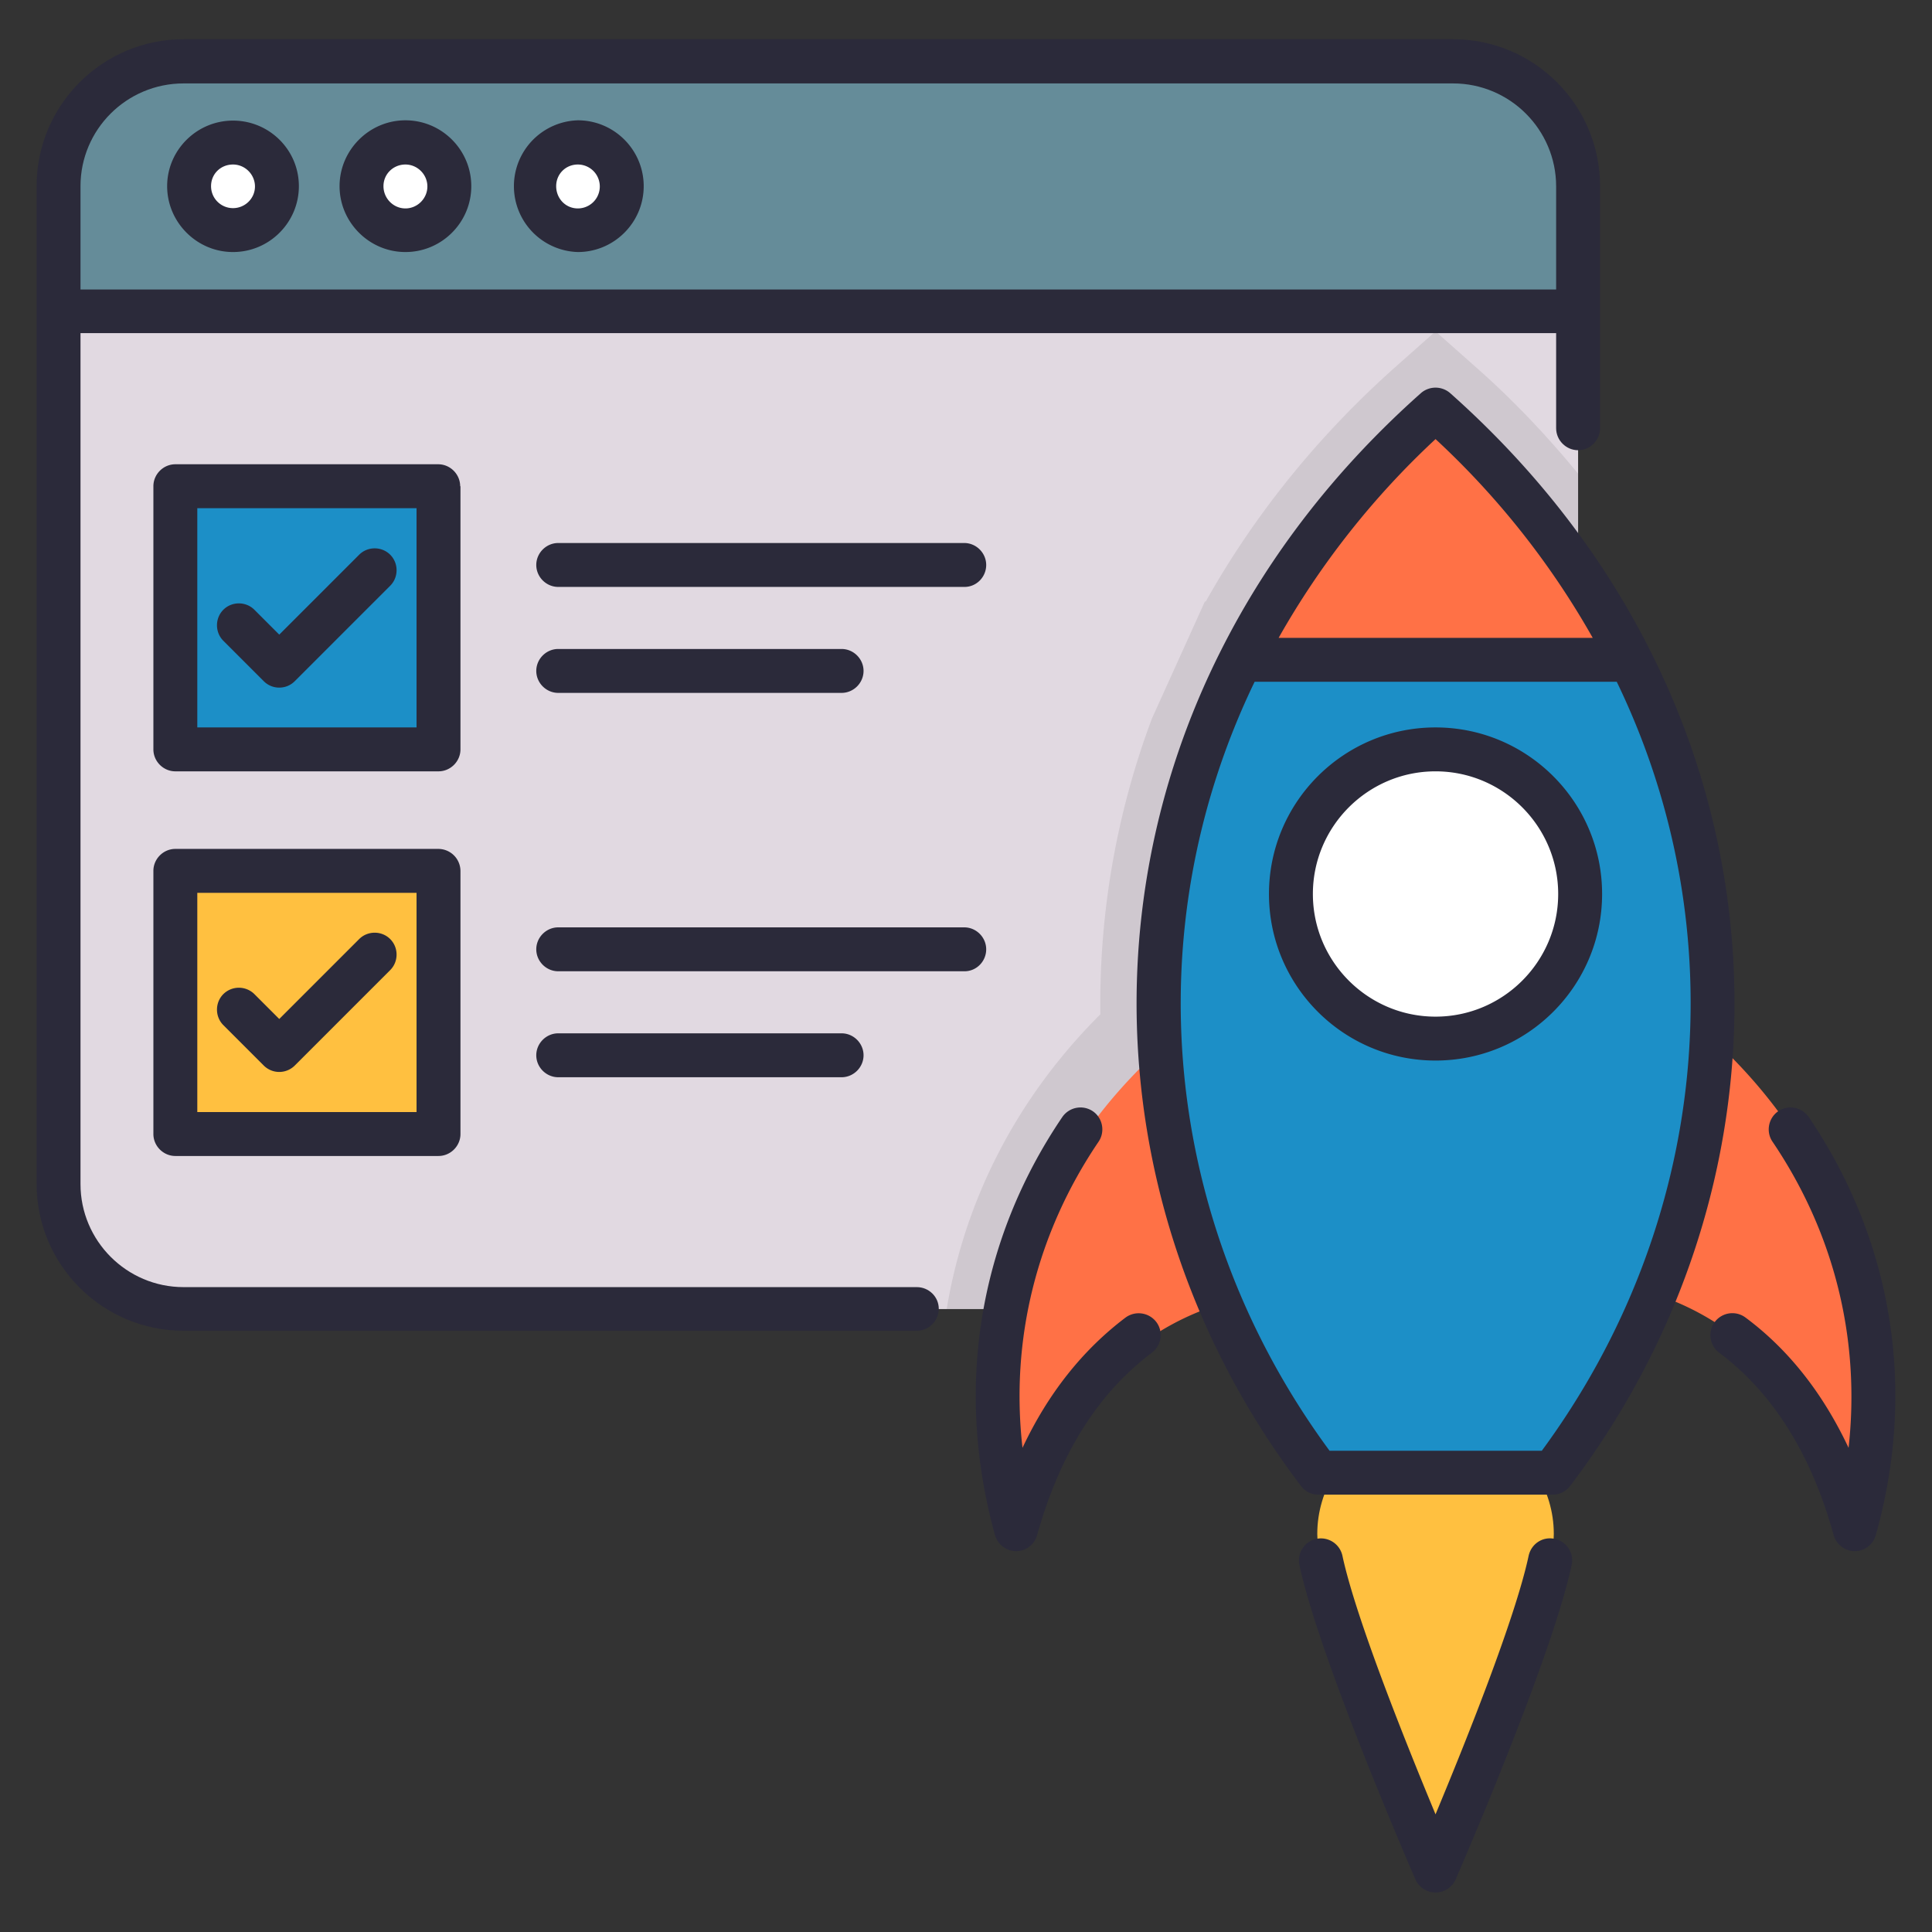 <svg xmlns="http://www.w3.org/2000/svg" viewBox="0 0 66 66"><rect x="0" y="0" width="66" height="66" fill="#333333" stroke="none"/><path fill="#e1d9e1" d="M2 10.63v29.82c0 2.36 1.91 4.27 4.27 4.27h43.37c2.36 0 4.27-1.91 4.27-4.27V10.63H2z"/><path d="m50.37 12.5-1.33-1.18-1.33 1.18c-2.66 2.36-4.85 5.07-6.52 8.05h-.03l-1.81 4a27.75 27.75 0 0 0-1.76 10.1c-2.85 2.84-4.63 6.33-5.25 10.07h17.3c2.36 0 4.27-1.91 4.27-4.27V16.18c-1.07-1.3-2.24-2.54-3.54-3.68z" opacity=".08"/><path fill="#658c99" d="M53.91 6.36c0-2.36-1.91-4.27-4.27-4.27H6.27C3.91 2.1 2 4.01 2 6.36v4.27h51.91V6.36z"/><circle cx="7.96" cy="6.36" r="1.5" fill="#fff"/><circle cx="13.85" cy="6.36" r="1.5" fill="#fff"/><circle cx="19.74" cy="6.36" r="1.5" fill="#fff"/><path fill="#1c8fc7" d="M5.99 16.61h8.99v8.99H5.99z"/><path fill="#ffc040" d="M5.99 29.75h8.99v8.99H5.99z"/><path fill="#1c8fc7" d="M42.39 22.54c-4.51 8.93-3.63 19.47 2.65 27.77h8c6.28-8.29 7.16-18.84 2.65-27.77h-13.3z"/><path fill="#ff7146" d="M49.05 14.37c-2.87 2.54-5.08 5.45-6.65 8.55h13.3c-1.57-3.1-3.78-6.01-6.65-8.55z"/><circle cx="49.05" cy="30.54" r="4.94" fill="#fff"/><path fill="#ff7146" d="M34.12 48.98c.05.99 1.4 1.32 1.87.44 1.45-2.66 3.48-4.15 5.57-4.83a25.705 25.705 0 0 1-1.95-8.73c-3.76 3.41-5.77 8.14-5.49 13.12zm24.37-13.5a25.89 25.89 0 0 1-1.95 8.73c2.09.68 4.12 2.17 5.57 4.83.48.87 1.82.55 1.87-.44.27-4.98-1.74-9.7-5.49-13.12z"/><path fill="#ffc040" d="M45.6 50.31c-.37.61-.6 1.32-.6 2.09 0 1.54 1.93 6.44 3.12 9.33.34.82 1.5.82 1.84 0 1.19-2.89 3.12-7.79 3.12-9.33 0-.77-.23-1.48-.6-2.09H45.6z"/><g fill="#2b2a3a"><path d="M7.96 8.61c1.24 0 2.25-1.01 2.25-2.25S9.2 4.12 7.96 4.12 5.71 5.13 5.71 6.36s1.01 2.25 2.25 2.25zm0-2.99c.41 0 .75.34.75.75s-.34.74-.75.74-.75-.33-.75-.75.33-.74.75-.74zm5.89 2.99c1.24 0 2.25-1.01 2.25-2.25s-1.01-2.25-2.25-2.25-2.25 1.02-2.25 2.25 1.01 2.25 2.25 2.25zm0-2.99c.41 0 .75.34.75.75s-.34.75-.75.75-.75-.34-.75-.76.34-.74.75-.74zm5.89 2.99c1.24 0 2.25-1.01 2.25-2.25s-1.01-2.25-2.25-2.25a2.251 2.251 0 0 0 0 4.5zm0-2.99a.749.749 0 1 1 0 1.5c-.42 0-.74-.34-.74-.76s.33-.74.74-.74zm29.8 7.81a.76.76 0 0 0-1 0c-2.87 2.55-5.17 5.5-6.82 8.77-4.67 9.24-3.63 20.18 2.72 28.56.14.19.36.3.6.3h8c.23 0 .46-.11.6-.3 6.35-8.38 7.39-19.32 2.72-28.56-1.65-3.27-3.95-6.22-6.82-8.77zm-.5 1.57a28.06 28.06 0 0 1 5.37 6.79H43.68A28.21 28.21 0 0 1 49.04 15zm3.63 34.56h-7.25c-5.71-7.75-6.68-17.74-2.56-26.27h12.37c4.12 8.52 3.15 18.51-2.56 26.27z"/><path d="M49.04 24.85c-3.14 0-5.69 2.55-5.69 5.69 0 3.14 2.55 5.69 5.69 5.69 3.14 0 5.69-2.55 5.69-5.69 0-3.14-2.55-5.69-5.69-5.69zm0 9.88c-2.31 0-4.19-1.88-4.19-4.19s1.88-4.19 4.19-4.19 4.19 1.88 4.19 4.19-1.88 4.19-4.19 4.19zM15.72 16.61c0-.41-.34-.75-.75-.75H5.99c-.41 0-.75.34-.75.75v8.99c0 .41.34.75.75.75h8.99c.41 0 .75-.34.75-.75v-8.99zm-1.5 8.24H6.74v-7.49h7.49v7.49zm.75 4.15H5.99c-.41 0-.75.34-.75.75v8.99c0 .41.34.75.75.75h8.99c.41 0 .75-.34.75-.75v-8.99a.758.758 0 0 0-.76-.75zm-.75 8.99H6.74V30.5h7.49v7.49zM33.69 19.3c0-.41-.34-.75-.75-.75H19.07c-.41 0-.75.34-.75.75s.34.75.75.75h13.88c.41 0 .74-.34.74-.75zm-14.62 2.87c-.41 0-.75.34-.75.75s.34.75.75.75h9.68c.41 0 .75-.34.75-.75s-.34-.75-.75-.75h-9.68zm14.62 10.26c0-.41-.34-.75-.75-.75H19.07c-.41 0-.75.34-.75.75s.34.75.75.75h13.88c.41 0 .74-.34.74-.75zm-4.94 4.37c.41 0 .75-.34.75-.75s-.34-.75-.75-.75h-9.68c-.41 0-.75.34-.75.75s.34.75.75.75h9.68z"/><path d="M9.01 23.27c.15.15.34.22.53.22s.38-.07.53-.22l3.26-3.26c.29-.29.29-.77 0-1.06s-.77-.29-1.06 0l-2.73 2.73-.85-.85c-.29-.29-.77-.29-1.06 0s-.29.77 0 1.06l1.38 1.38zm0 13.13a.75.75 0 0 0 1.06 0l3.26-3.26c.29-.29.29-.77 0-1.06s-.77-.29-1.06 0l-2.73 2.73-.85-.85a.754.754 0 0 0-1.06 0c-.29.29-.29.77 0 1.06l1.38 1.38z"/><path d="M31.32 43.97H6.27c-1.94 0-3.52-1.58-3.52-3.52V11.38h50.41v3.25c0 .41.34.75.75.75s.75-.34.75-.75V6.36c0-2.77-2.25-5.02-5.02-5.02H6.27c-2.77 0-5.02 2.25-5.02 5.02v34.08c0 2.77 2.25 5.02 5.02 5.02h25.05c.41 0 .75-.34.75-.75s-.34-.74-.75-.74zM6.27 2.85h43.37c1.94 0 3.52 1.58 3.52 3.52v3.52H2.75V6.36c0-1.94 1.58-3.51 3.52-3.51z"/><path d="M38.45 45.01c-1.47 1.11-2.65 2.6-3.52 4.45-.42-3.69.48-7.33 2.6-10.46.23-.34.14-.81-.2-1.04a.753.753 0 0 0-1.04.2c-2.87 4.23-3.68 9.3-2.3 14.28.09.32.39.55.72.55s.63-.22.72-.55c.77-2.76 2.08-4.85 3.92-6.23.33-.25.4-.72.15-1.05a.758.758 0 0 0-1.05-.15zm23.34-6.85a.753.753 0 0 0-1.04-.2c-.34.23-.43.7-.2 1.04 2.12 3.13 3.01 6.77 2.6 10.46-.87-1.85-2.04-3.35-3.52-4.45a.75.75 0 0 0-.9 1.2c1.83 1.37 3.15 3.47 3.91 6.23.09.32.39.55.72.55s.63-.22.72-.55c1.4-4.97.58-10.04-2.29-14.28zm-8.68 14.41c-.41-.09-.8.17-.89.58-.46 2.16-2.2 6.48-3.18 8.83-.98-2.36-2.72-6.68-3.18-8.83a.752.752 0 0 0-.89-.58c-.41.09-.66.48-.58.89.68 3.19 3.83 10.43 3.96 10.74.12.27.39.45.69.45s.57-.18.69-.45c.13-.31 3.28-7.55 3.96-10.74a.75.75 0 0 0-.58-.89z"/></g></svg>